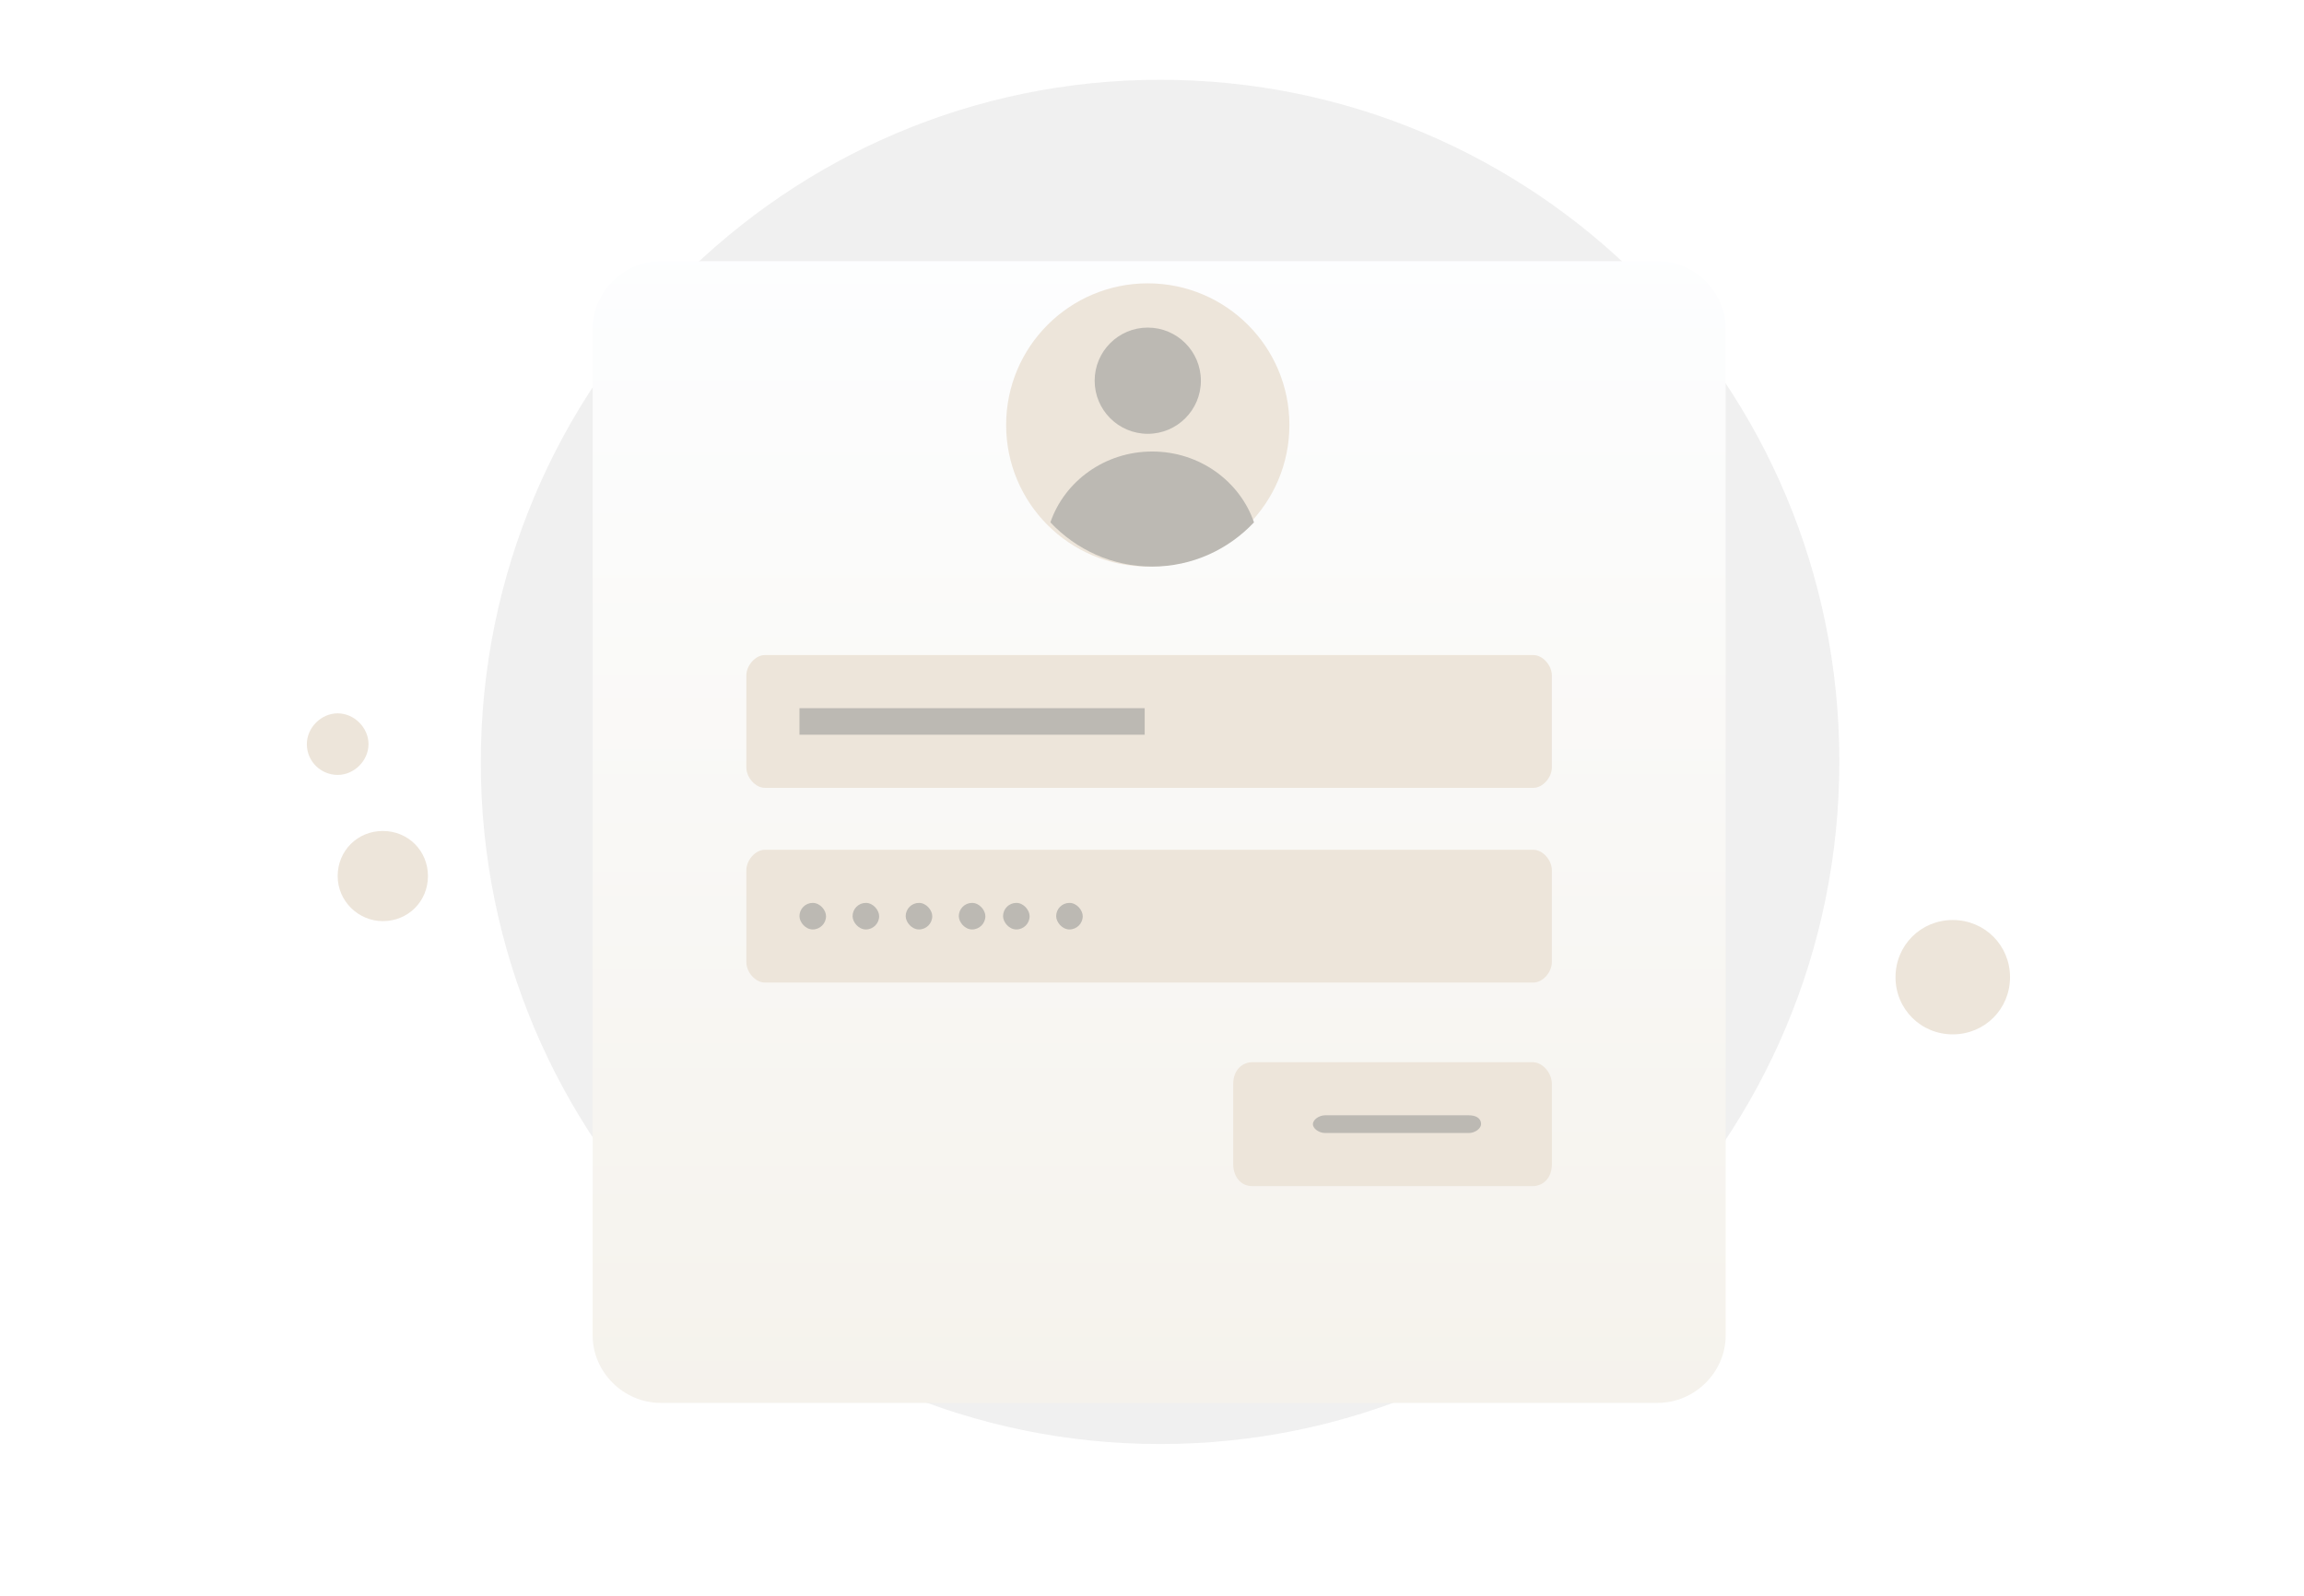 <svg xmlns="http://www.w3.org/2000/svg" width="231" height="160" fill="none" viewBox="0 0 231 160">
  <path fill="#F0F0F0" d="M116.31 144.8c37.64 0 68.105-30.645 68.105-68.455C184.415 38.535 153.95 8 116.31 8 78.781 8 48.205 38.645 48.205 76.455c0 37.81 30.576 68.345 68.105 68.345Z"/>
  <path fill="#EDE5DA" d="M38.381 92.365c2.539 0 4.526-1.984 4.526-4.52 0-2.535-1.987-4.52-4.526-4.52s-4.526 1.984-4.526 4.52c0 2.535 2.097 4.52 4.526 4.52ZM33.856 77.704c1.656 0 3.091-1.433 3.091-3.087s-1.435-3.087-3.091-3.087-3.091 1.433-3.091 3.087c0 1.764 1.435 3.087 3.091 3.087ZM195.785 103.719c3.201 0 5.74-2.536 5.74-5.733 0-3.197-2.539-5.732-5.74-5.732s-5.74 2.535-5.74 5.732c0 3.197 2.539 5.733 5.74 5.733Z"/>
  <circle cx="114.767" cy="40.837" r="2.663" fill="#C4C4C4"/>
  <g filter="url(#filter0_d_3840_855)">
    <path fill="url(#paint0_linear_3840_855)" d="M166.189 133.474H66.247c-3.725 0-6.828-3.077-6.828-6.771V25.759c0-3.693 3.104-6.771 6.828-6.771h99.942c3.724 0 6.828 3.078 6.828 6.771V126.703c0 3.694-3.104 6.771-6.828 6.771Z"/>
  </g>
  <path fill="#EDE5DA" d="M115.076 56.812c7.842 0 14.2-6.357 14.2-14.2s-6.358-14.2-14.2-14.2c-7.843 0-14.2 6.357-14.2 14.2s6.357 14.2 14.2 14.2Z"/>
  <path fill="#BCB9B3" d="M115.076 43.499c2.941 0 5.325-2.384 5.325-5.325 0-2.941-2.384-5.325-5.325-5.325-2.941 0-5.325 2.384-5.325 5.325 0 2.941 2.384 5.325 5.325 5.325ZM125.726 52.379c-2.575 2.732-6.196 4.433-10.206 4.433-4.011 0-7.632-1.701-10.207-4.433 1.422-4.128 5.454-7.104 10.207-7.104 4.752 0 8.784 2.977 10.206 7.104Z"/>
  <path fill="#EDE5DA" d="M153.749 78.999H76.672c-.921 0-1.842-1.024-1.842-2.048v-9.216c0-1.024.921-2.048 1.842-2.048h77.076c.921 0 1.842 1.024 1.842 2.048v9.216c0 1.024-.921 2.048-1.842 2.048ZM153.749 98.524H76.672c-.921 0-1.842-1.024-1.842-2.048v-9.216c0-1.024.921-2.048 1.842-2.048h77.076c.921 0 1.842 1.024 1.842 2.048v9.216c0 1.024-.921 2.048-1.842 2.048ZM153.675 106.511h-28.116c-.958 0-1.917.731-1.917 2.193v8.039c0 1.096.639 2.193 1.917 2.193h28.116c.958 0 1.917-.731 1.917-2.193v-8.039c0-1.158-.959-2.193-1.917-2.193Z"/>
  <path fill="#BCB9B3" d="M147.266 111.836h-14.41c-.613 0-1.226.444-1.226.888 0 .443.613.887 1.226.887h14.41c.613 0 1.226-.444 1.226-.887 0-.666-.613-.888-1.226-.888ZM80.155 71.011h34.612v2.663h-34.612z"/>
  <rect width="2.663" height="2.663" x="80.155" y="90.536" fill="#BCB9B3" rx="1.331"/>
  <rect width="2.663" height="2.663" x="85.48" y="90.536" fill="#BCB9B3" rx="1.331"/>
  <rect width="2.663" height="2.663" x="90.805" y="90.536" fill="#BCB9B3" rx="1.331"/>
  <rect width="2.663" height="2.663" x="96.13" y="90.536" fill="#BCB9B3" rx="1.331"/>
  <rect width="2.663" height="2.663" x="100.567" y="90.536" fill="#BCB9B3" rx="1.331"/>
  <rect width="2.663" height="2.663" x="105.892" y="90.536" fill="#BCB9B3" rx="1.331"/>
  <defs>
    <linearGradient id="paint0_linear_3840_855" x1="116.181" x2="116.181" y1="16.34" y2="134.708" gradientUnits="userSpaceOnUse">
      <stop stop-color="#FDFEFF"/>
      <stop offset=".996" stop-color="#F5F2EC"/>
    </linearGradient>
    <filter id="filter0_d_3840_855" width="135.198" height="136.086" x="48.619" y="15.388" color-interpolation-filters="sRGB" filterUnits="userSpaceOnUse">
      <feFlood flood-opacity="0" result="BackgroundImageFix"/>
      <feColorMatrix in="SourceAlpha" result="hardAlpha" values="0 0 0 0 0 0 0 0 0 0 0 0 0 0 0 0 0 0 127 0"/>
      <feOffset dy="7.2"/>
      <feGaussianBlur stdDeviation="5.4"/>
      <feColorMatrix values="0 0 0 0 0.576 0 0 0 0 0.502 0 0 0 0 0.396 0 0 0 0.17 0"/>
      <feBlend in2="BackgroundImageFix" result="effect1_dropShadow_3840_855"/>
      <feBlend in="SourceGraphic" in2="effect1_dropShadow_3840_855" result="shape"/>
    </filter>
  </defs>
</svg>
